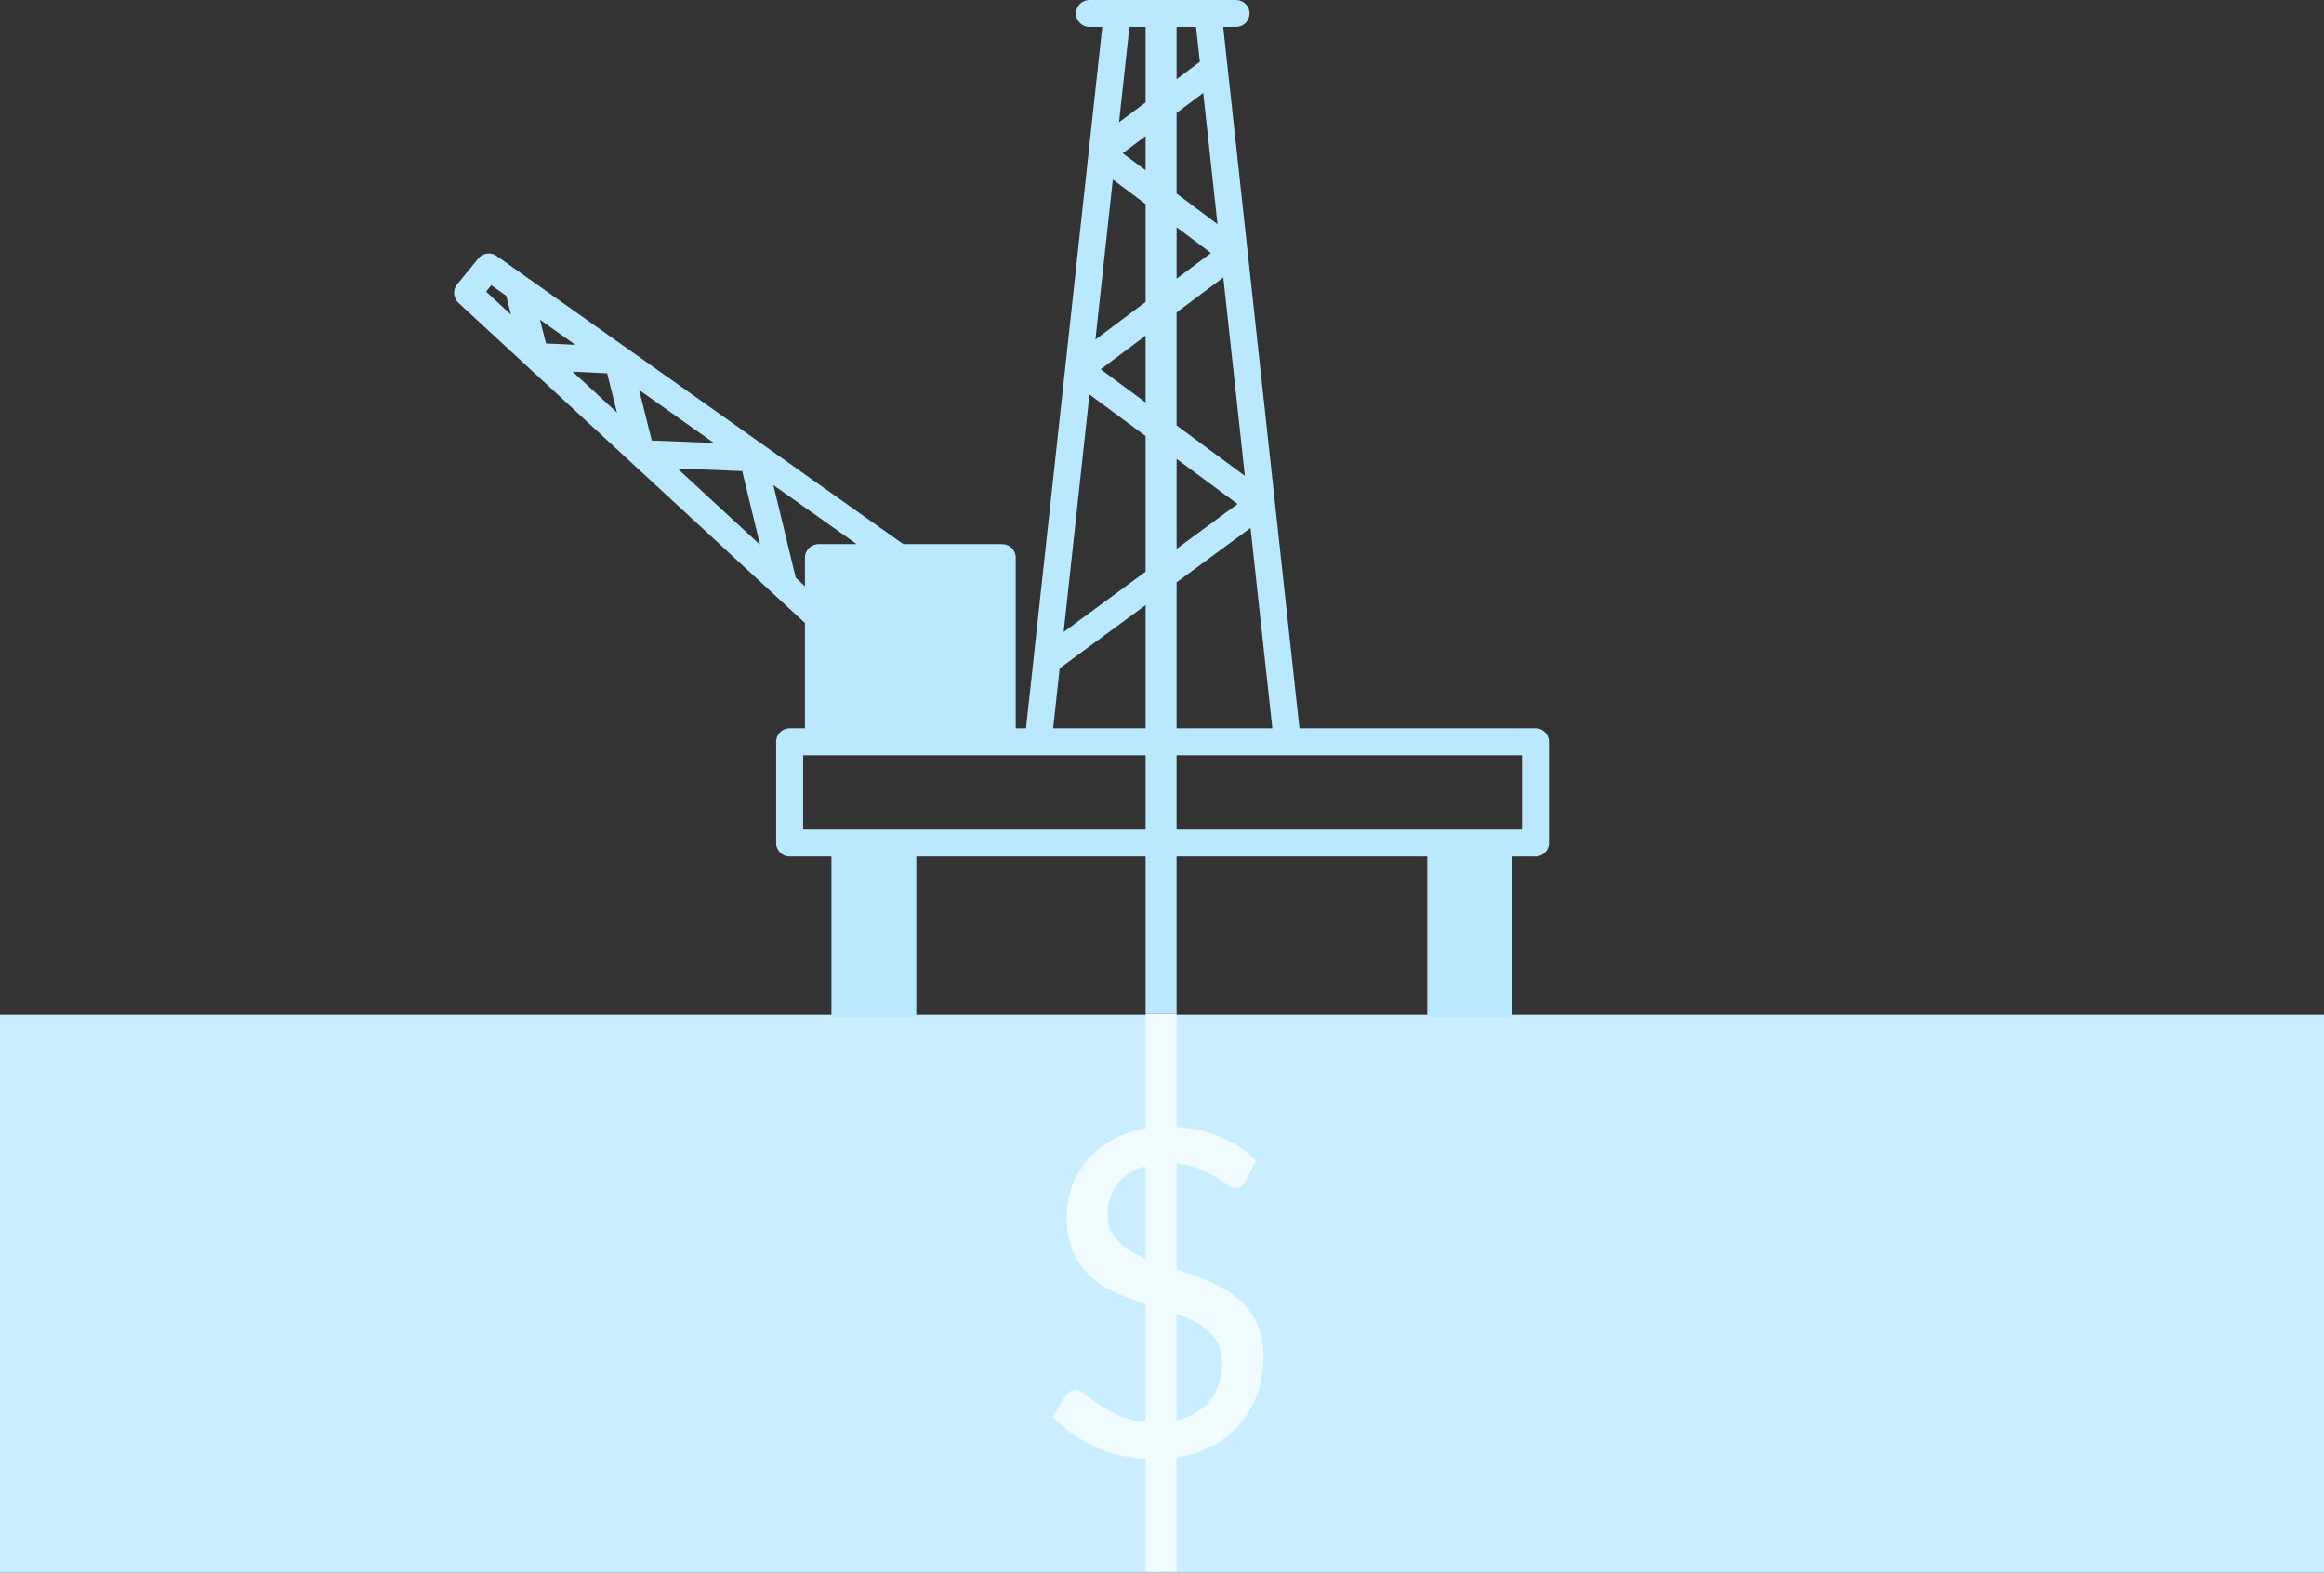 <?xml version="1.0" encoding="UTF-8" standalone="no"?>
<svg width="300px" viewBox="0 0 300 203" version="1.1" xmlns="http://www.w3.org/2000/svg" xmlns:xlink="http://www.w3.org/1999/xlink">
    <rect x="0" y="0" width="300" height="203" fill="#333333" stroke="none"/>
    <!-- Generator: Sketch 39.1 (31720) - http://www.bohemiancoding.com/sketch -->
    <title>icon-ribbon-oil-rig</title>
    <desc>Created with Sketch.</desc>
    <defs></defs>
    <g id="Symbols" stroke="none" stroke-width="1" fill="none" fill-rule="evenodd">
        <g id="icon-ribbon-oil-rig">
            <rect id="Rectangle" fill="#C9EEFF" x="0" y="131" width="300" height="72"></rect>
            <g id="rig-dollars" transform="translate(48, 0)">
                <path d="M103.883,107.065 L148.47,107.065 L148.47,97.477 L103.883,97.477 L103.883,107.065 Z M103.884,75.164 L113.429,68.142 L116.243,93.998 L103.884,93.998 L103.884,75.164 Z M103.884,59.237 L111.756,65.055 L103.884,70.846 L103.884,59.237 Z M103.884,40.33 L109.913,35.817 L112.698,61.424 L103.884,54.909 L103.884,40.33 Z M103.884,29.333 L108.324,32.657 L103.884,35.98 L103.884,29.333 Z M103.884,14.576 L107.322,12.002 L109.163,28.936 L103.884,24.983 L103.884,14.576 Z M103.884,3.479 L106.394,3.479 L106.885,7.982 L103.884,10.227 L103.884,3.479 Z M99.884,13.221 L96.454,15.788 L97.793,3.479 L99.884,3.479 L99.884,13.221 Z M99.884,21.989 L96.932,19.78 L99.884,17.57 L99.884,21.989 Z M99.884,38.975 L93.406,43.823 L95.652,23.171 L99.884,26.339 L99.884,38.975 Z M99.884,51.953 L94.082,47.665 L99.884,43.323 L99.884,51.953 Z M99.884,73.788 L89.301,81.573 L92.633,50.923 L99.884,56.281 L99.884,73.788 Z M99.884,93.998 L87.949,93.998 L88.789,86.268 L99.884,78.106 L99.884,93.998 Z M55.675,107.065 L99.884,107.065 L99.884,97.477 L55.675,97.477 L55.675,107.065 Z M54.725,74.582 L51.832,62.612 L62.592,70.235 L57.649,70.235 C56.685,70.235 55.907,71.015 55.907,71.975 L55.907,75.672 L54.725,74.582 Z M39.453,60.471 L47.812,60.809 L50.113,70.321 L39.453,60.471 Z M34.501,50.332 L44.163,57.18 L36.135,56.857 L34.501,50.332 Z M25.928,47.977 L30.371,48.183 L31.644,53.257 L25.928,47.977 Z M21.712,41.273 L26.282,44.51 L22.481,44.334 L21.712,41.273 Z M14.743,37.642 L15.421,36.815 L17.347,38.179 L17.959,40.613 L14.743,37.642 Z M150.212,93.998 L119.744,93.998 L109.898,3.479 L111.556,3.479 C112.52,3.479 113.3,2.701 113.3,1.741 C113.3,0.779 112.52,0 111.556,0 L92.633,0 C91.672,0 90.892,0.779 90.892,1.741 C90.892,2.701 91.672,3.479 92.633,3.479 L94.289,3.479 L84.445,93.998 L83.116,93.998 L83.116,71.975 C83.116,71.015 82.336,70.235 81.375,70.235 L68.608,70.235 L16.11,33.037 C15.366,32.51 14.333,32.647 13.755,33.356 L11.01,36.704 C10.427,37.417 10.499,38.46 11.174,39.085 L55.907,80.411 L55.907,93.998 L53.933,93.998 C52.972,93.998 52.192,94.777 52.192,95.738 L52.192,108.807 C52.192,109.767 52.972,110.546 53.933,110.546 L59.328,110.546 L59.328,131.263 L70.282,131.263 L70.282,110.546 L99.884,110.546 L99.884,130.866 L103.884,130.866 L103.884,110.546 L136.241,110.546 L136.241,131.263 L147.198,131.263 L147.198,110.546 L150.212,110.546 C151.175,110.546 151.955,109.767 151.955,108.807 L151.955,95.738 C151.955,94.777 151.175,93.998 150.212,93.998 L150.212,93.998 Z" id="Fill-1" fill="#BAE9FF"></path>
                <path d="M109.173,179.093 C108.783,180.03 108.221,180.835 107.489,181.509 C106.757,182.183 105.864,182.705 104.81,183.076 C104.513,183.18 104.203,183.266 103.883,183.341 L103.883,169.587 C104.889,169.936 105.816,170.333 106.625,170.805 C107.562,171.352 108.319,172.03 108.895,172.841 C109.471,173.651 109.759,174.69 109.759,175.96 C109.759,177.111 109.563,178.156 109.173,179.093 M98.118,161.581 C97.171,161.034 96.41,160.375 95.834,159.604 C95.258,158.833 94.97,157.861 94.97,156.69 C94.97,155.772 95.136,154.918 95.468,154.128 C95.8,153.337 96.293,152.649 96.946,152.063 C97.601,151.477 98.416,151.014 99.392,150.672 C99.55,150.617 99.718,150.573 99.883,150.527 L99.883,162.442 C99.257,162.176 98.661,161.894 98.118,161.581 M114.225,170.747 C113.649,169.556 112.887,168.55 111.94,167.73 C110.994,166.91 109.92,166.232 108.719,165.695 C107.518,165.158 106.288,164.675 105.029,164.246 C104.638,164.112 104.269,163.99 103.883,163.859 L103.883,150.206 C104.754,150.275 105.53,150.422 106.201,150.657 C107.147,150.989 107.958,151.355 108.631,151.755 C109.305,152.156 109.861,152.522 110.3,152.854 C110.74,153.186 111.125,153.351 111.457,153.351 C111.77,153.351 112.023,153.278 112.219,153.132 C112.414,152.985 112.599,152.766 112.775,152.473 L114.151,149.779 C112.707,148.373 111.018,147.299 109.085,146.557 C107.493,145.946 105.754,145.601 103.883,145.494 L103.883,130.866 L99.883,130.866 L99.883,145.665 C98.898,145.826 97.974,146.07 97.122,146.411 C95.512,147.055 94.16,147.914 93.066,148.988 C91.973,150.062 91.138,151.292 90.562,152.678 C89.986,154.064 89.698,155.499 89.698,156.983 C89.698,158.838 89.986,160.395 90.562,161.654 C91.138,162.913 91.895,163.962 92.832,164.802 C93.769,165.641 94.838,166.325 96.039,166.852 C97.239,167.379 98.469,167.843 99.729,168.243 C99.781,168.26 99.831,168.275 99.883,168.292 L99.883,183.573 C98.828,183.483 97.894,183.287 97.093,182.973 C95.97,182.534 95.014,182.051 94.223,181.524 C93.432,180.997 92.773,180.513 92.246,180.074 C91.719,179.635 91.251,179.415 90.841,179.415 C90.567,179.415 90.318,179.488 90.094,179.635 C89.869,179.781 89.679,179.962 89.523,180.177 L87.883,182.871 C89.464,184.55 91.373,185.882 93.608,186.868 C95.521,187.712 97.62,188.172 99.883,188.294 L99.883,202.866 L103.883,202.866 L103.883,188.129 C104.989,187.96 106.03,187.698 106.991,187.322 C108.739,186.639 110.213,185.702 111.413,184.511 C112.614,183.32 113.527,181.919 114.151,180.308 C114.776,178.698 115.089,176.975 115.089,175.14 C115.089,173.402 114.801,171.938 114.225,170.747" id="Fill-3" fill="#F0FCFF"></path>
                <rect id="Rectangle-2" x="0" y="0" width="203" height="203"></rect>
            </g>
        </g>
    </g>
</svg>
